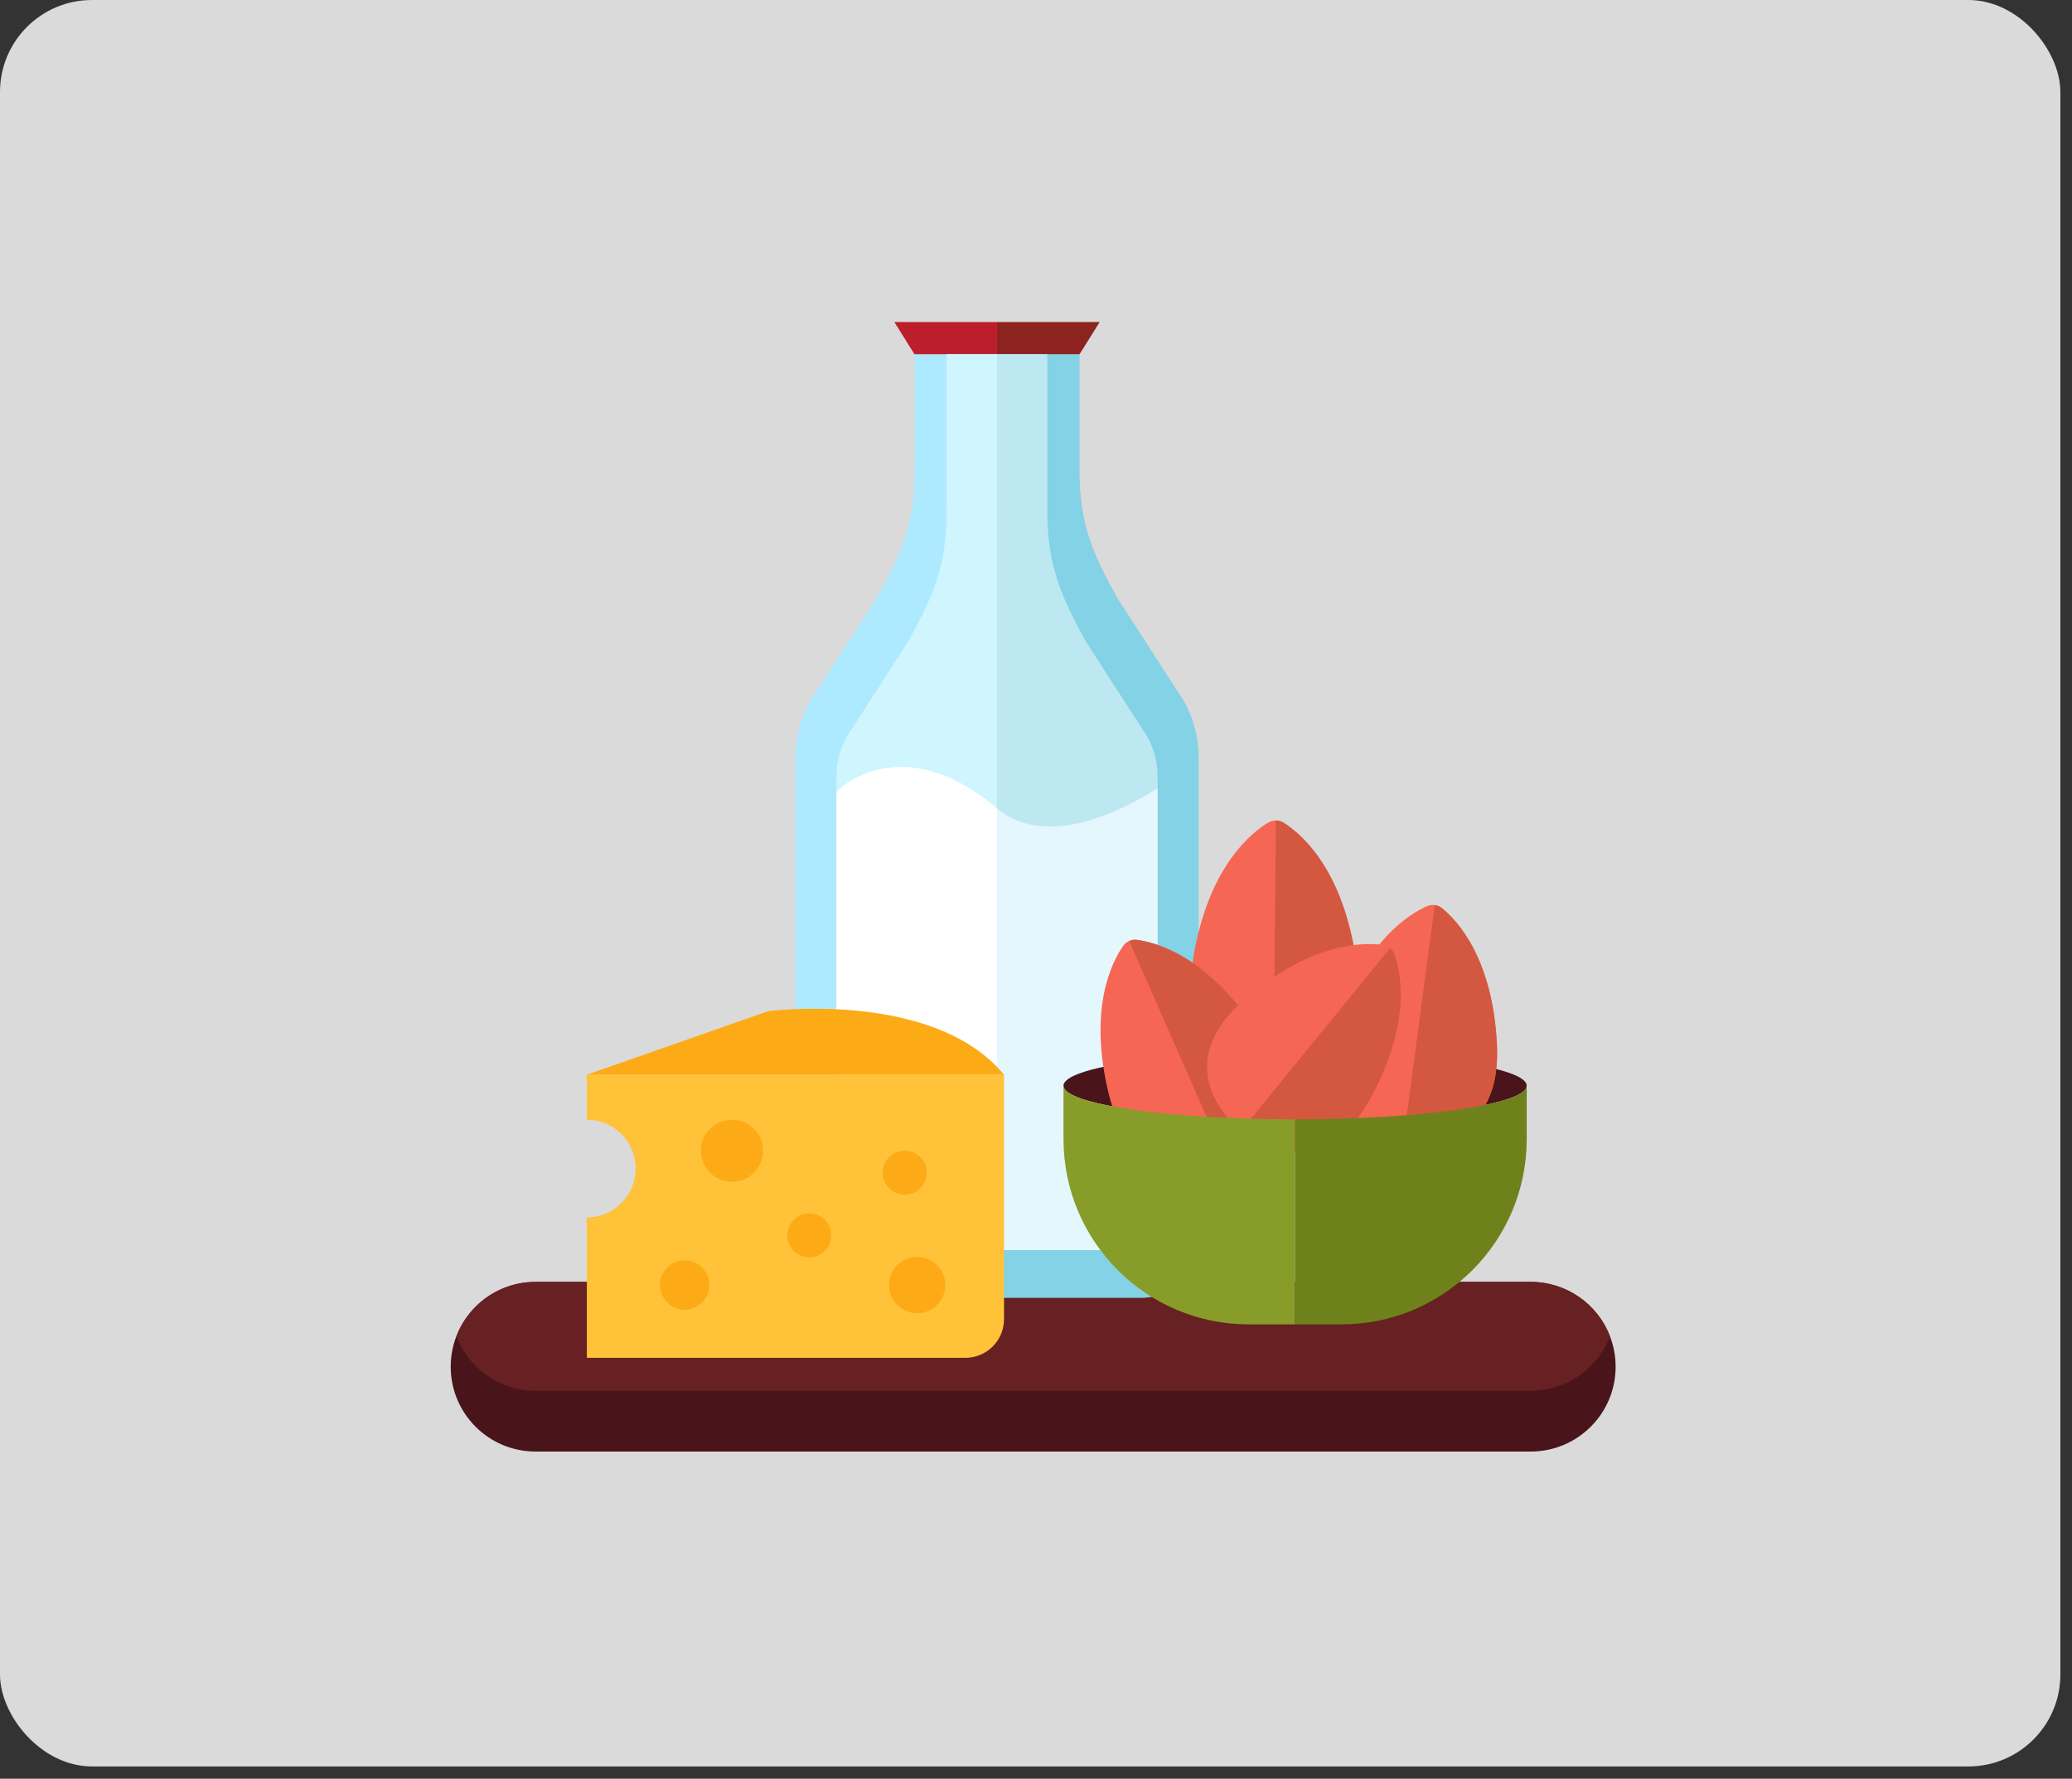 <svg width="127" height="109" viewBox="0 0 127 109" fill="none" xmlns="http://www.w3.org/2000/svg">
<rect x="0" y="0" width="127" height="109" fill="#333333" stroke="none"/>
<rect width="126.288" height="108.247" rx="5.638" fill="#DADADA"/>
<path d="M99.027 83.753C99.027 85.188 98.445 86.487 97.504 87.427C96.563 88.367 95.263 88.95 93.829 88.95H32.824C29.953 88.95 27.626 86.624 27.626 83.753C27.626 83.095 27.747 82.467 27.97 81.889C28.233 81.203 28.637 80.588 29.147 80.078C30.087 79.138 31.387 78.555 32.823 78.555H93.828C96.041 78.555 97.932 79.939 98.68 81.889C98.905 82.467 99.027 83.095 99.027 83.753Z" fill="#49151A"/>
<path d="M98.685 81.889C98.422 82.574 98.017 83.19 97.507 83.7C96.567 84.639 95.267 85.222 93.833 85.222H32.828C30.614 85.222 28.723 83.838 27.974 81.889C28.237 81.203 28.641 80.588 29.151 80.078C30.091 79.138 31.391 78.555 32.827 78.555H93.832C96.045 78.555 97.936 79.939 98.685 81.889Z" fill="#672122"/>
<path d="M56.049 21.705V28.935C56.049 32.08 55.243 33.94 53.71 36.686L49.648 42.974C49.06 44.028 48.751 45.215 48.751 46.421V76.007C48.751 77.954 50.33 79.532 52.276 79.532H61.109V21.705H56.049Z" fill="#AEEAFF"/>
<path d="M66.171 21.705V28.935C66.171 32.08 66.976 33.94 68.509 36.686L72.571 42.974C73.159 44.028 73.468 45.215 73.468 46.421V76.007C73.468 77.954 71.89 79.532 69.944 79.532H61.11V21.705H66.171Z" fill="#83D2E5"/>
<path d="M61.111 19.733H54.817L56.049 21.705H61.111V19.733Z" fill="#BD1E2C"/>
<path d="M67.404 19.733H61.111V21.705H66.171L67.404 19.733Z" fill="#8C231F"/>
<path d="M61.113 21.705V76.605H52.937C52.019 76.605 51.271 75.858 51.271 74.94V47.554C51.271 46.728 51.48 45.908 51.876 45.184L55.633 39.366L55.658 39.322C57.261 36.45 58.024 34.528 58.024 31.369V21.705H61.113Z" fill="#CFF5FF"/>
<path d="M70.952 47.554V74.939C70.952 75.857 70.203 76.605 69.285 76.605H61.109V21.705H64.197V31.369C64.197 34.527 64.96 36.45 66.563 39.322L66.588 39.366L70.345 45.184C70.742 45.908 70.952 46.728 70.952 47.554Z" fill="#BDE8F2"/>
<path d="M70.953 48.288V74.94C70.953 75.857 70.205 76.605 69.287 76.605H52.936C52.018 76.605 51.27 75.857 51.27 74.94V48.516C51.27 48.516 55.124 44.491 61.112 49.542C64.762 52.623 70.953 48.288 70.953 48.288Z" fill="#E3F7FC"/>
<path d="M61.112 49.542C55.124 44.491 51.27 48.516 51.27 48.516V74.94C51.27 75.857 52.018 76.605 52.936 76.605H61.112V49.542Z" fill="white"/>
<path d="M93.576 66.532C93.576 67.67 87.221 68.592 79.381 68.592C71.541 68.592 65.186 67.67 65.186 66.532C65.186 65.395 71.541 64.472 79.381 64.472C87.221 64.472 93.576 65.395 93.576 66.532Z" fill="#49151A"/>
<path d="M73.223 58.208C74.225 52.993 76.716 51.014 77.748 50.4C78.027 50.235 78.386 50.238 78.662 50.409C79.683 51.043 82.133 53.071 83.034 58.304C84.183 64.986 78.064 64.734 78.064 64.734C78.064 64.734 71.943 64.865 73.223 58.208Z" fill="#F66654"/>
<path d="M78.206 50.277C78.365 50.278 78.523 50.322 78.661 50.408C79.681 51.042 82.132 53.069 83.033 58.302C84.182 64.984 78.063 64.733 78.063 64.733L78.206 50.277Z" fill="#D4583F"/>
<path d="M82.027 62.726C83.66 57.672 86.373 56.012 87.472 55.529C87.771 55.399 88.125 55.446 88.379 55.65C89.314 56.403 91.499 58.715 91.753 64.02C92.077 70.792 86.036 69.796 86.036 69.796C86.036 69.796 79.942 69.178 82.027 62.726Z" fill="#F66654"/>
<path d="M87.94 55.464C88.098 55.485 88.251 55.547 88.377 55.65C89.312 56.403 91.497 58.715 91.751 64.02C92.075 70.792 86.034 69.795 86.034 69.795L87.94 55.464Z" fill="#D4583F"/>
<path d="M67.935 66.939C66.701 61.774 68.156 58.945 68.845 57.962C69.032 57.694 69.359 57.55 69.682 57.593C70.872 57.75 73.941 58.59 76.915 62.989C80.713 68.605 75.033 70.894 75.033 70.894C75.033 70.894 69.509 73.535 67.935 66.939Z" fill="#F66654"/>
<path d="M69.213 57.662C69.359 57.597 69.521 57.573 69.682 57.594C70.873 57.751 73.941 58.591 76.915 62.989C80.713 68.606 75.035 70.895 75.035 70.895L69.213 57.662Z" fill="#D4583F"/>
<path d="M76.358 61.177C80.398 57.731 83.58 57.742 84.769 57.907C85.091 57.953 85.368 58.179 85.477 58.486C85.878 59.618 86.525 62.732 83.959 67.381C80.682 73.317 76.061 69.298 76.061 69.298C76.061 69.298 71.199 65.577 76.358 61.177Z" fill="#F66654"/>
<path d="M85.203 58.098C85.326 58.198 85.423 58.331 85.477 58.486C85.878 59.618 86.525 62.732 83.959 67.381C80.682 73.317 76.063 69.299 76.063 69.299L85.203 58.098Z" fill="#D4583F"/>
<path d="M79.381 68.592C71.541 68.592 65.186 67.67 65.186 66.532V69.803C65.186 76.074 70.269 81.158 76.54 81.158H79.382L79.381 68.592Z" fill="#889C29"/>
<path d="M79.382 68.593C87.222 68.593 93.577 67.67 93.577 66.532V69.804C93.577 76.074 88.494 81.158 82.222 81.158H79.382V68.593Z" fill="#6F811B"/>
<path d="M35.97 65.858V68.617C37.623 68.617 38.963 69.957 38.963 71.61C38.963 73.263 37.623 74.602 35.97 74.602V83.207H59.171C60.479 83.207 61.539 82.147 61.539 80.838V65.858H35.97Z" fill="#FFC239"/>
<path d="M41.964 80.263C42.8 80.263 43.477 79.585 43.477 78.749C43.477 77.914 42.8 77.236 41.964 77.236C41.128 77.236 40.451 77.914 40.451 78.749C40.451 79.585 41.128 80.263 41.964 80.263Z" fill="#FCAB16"/>
<path d="M46.77 70.517C46.77 71.568 45.918 72.419 44.867 72.419C43.816 72.419 42.965 71.568 42.965 70.517C42.965 69.466 43.816 68.615 44.867 68.615C45.917 68.615 46.77 69.466 46.77 70.517Z" fill="#FCAB16"/>
<path d="M56.8 71.865C56.8 72.609 56.197 73.213 55.452 73.213C54.706 73.213 54.103 72.61 54.103 71.865C54.103 71.12 54.706 70.516 55.452 70.516C56.197 70.516 56.8 71.12 56.8 71.865Z" fill="#FCAB16"/>
<path d="M50.956 75.703C50.956 76.447 50.353 77.051 49.608 77.051C48.862 77.051 48.259 76.448 48.259 75.703C48.259 74.959 48.862 74.354 49.608 74.354C50.353 74.354 50.956 74.959 50.956 75.703Z" fill="#FCAB16"/>
<path d="M57.94 78.749C57.94 79.702 57.168 80.475 56.215 80.475C55.262 80.475 54.491 79.702 54.491 78.749C54.491 77.797 55.264 77.024 56.215 77.024C57.167 77.024 57.94 77.797 57.94 78.749Z" fill="#FCAB16"/>
<path d="M35.97 65.858L47.082 61.965C47.082 61.965 57.229 60.638 61.54 65.858C50.114 65.858 35.97 65.858 35.97 65.858Z" fill="#FCAB16"/>
</svg>
